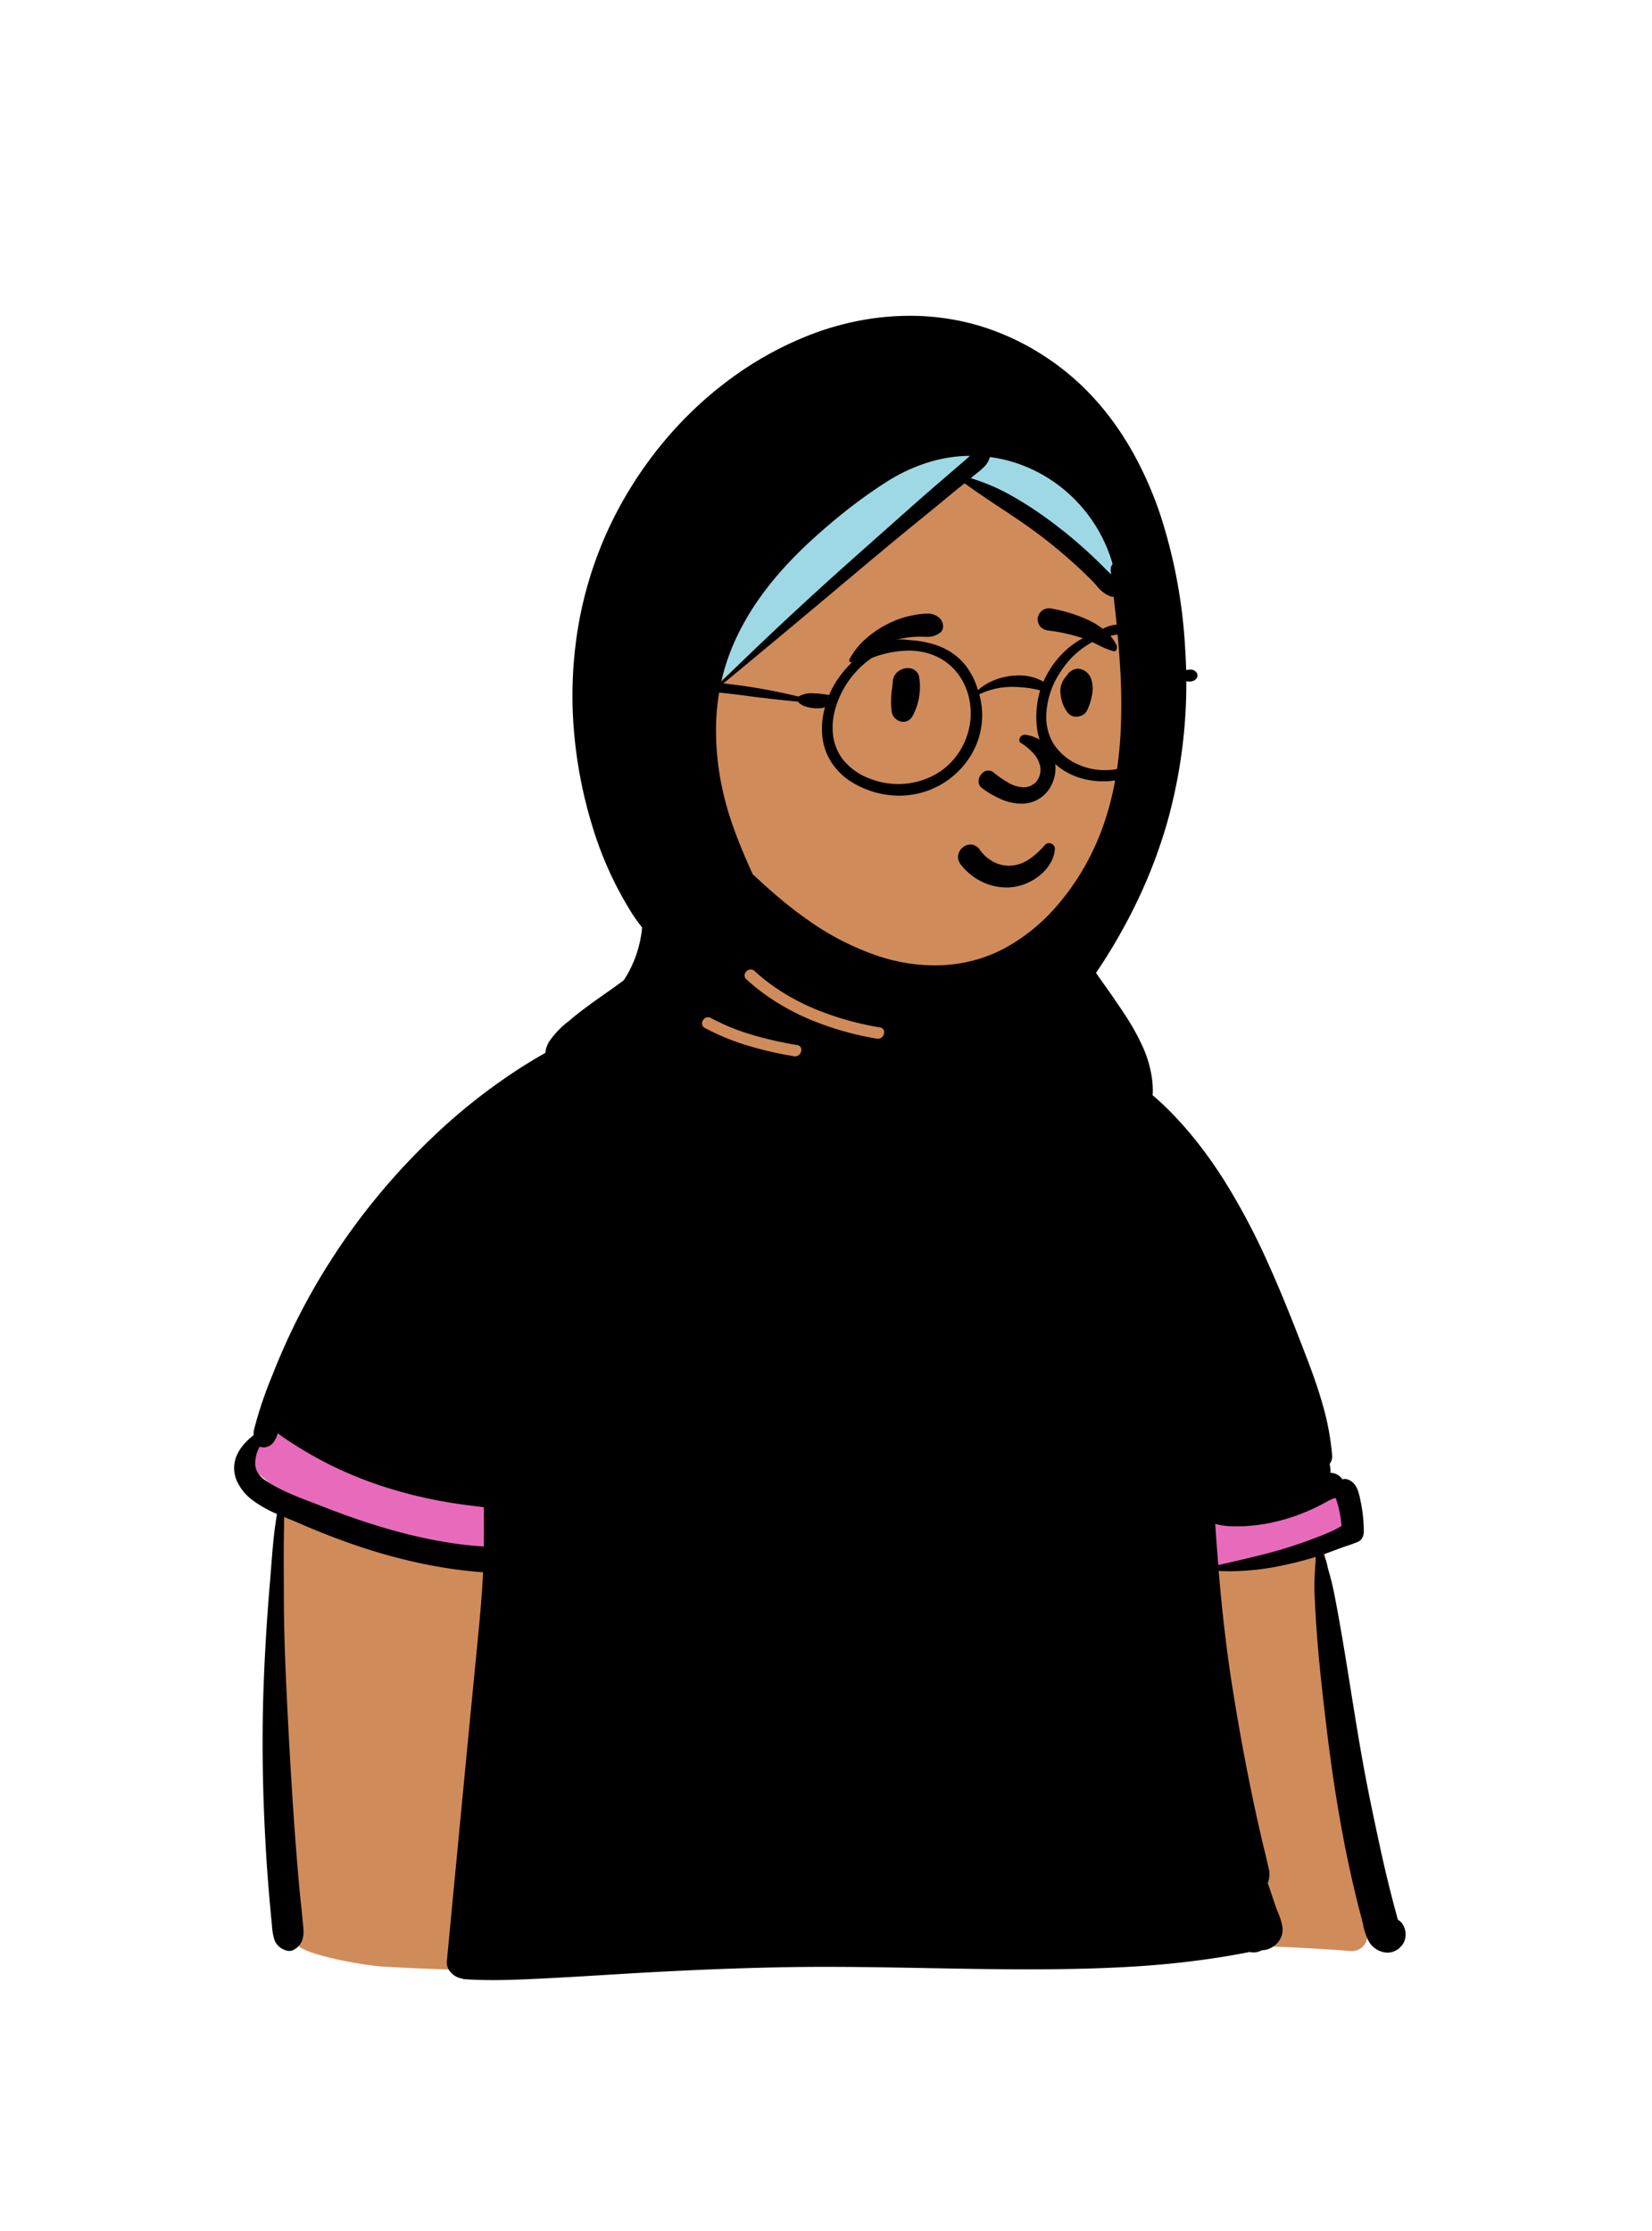 <svg id="peep-72" xmlns="http://www.w3.org/2000/svg" width="240" height="324" viewBox="0 0 240 324">
  <g id="BODY" transform="translate(31.056 135.053)">
    <path id="_Skin" data-name="✋ Skin" d="M19.044,157.28q3.794.235,7.587.374c33.07,1.233,66.113-2.539,99.162-3.364a322.372,322.372,0,0,1,34.439.773,2.276,2.276,0,0,0,2.273-2.274c-2.121-18.314-4.774-36.58-6.149-54.97a8.291,8.291,0,0,1,.459-2.86c.063-.072.39-.878.68-.927-.095.07.335-.053.061-.032,1.66-.272,3.288-2.064,2.083-3.779-12.408-19.025-29.346-36.39-34.8-58.987-1.287-6.109-5.938-6.487-10.892-9.007-1.546-.92-5.325-3.467-5.941-5.238-1.469-6.383,1.118-12.637-6.442-15.22C96.578.384,87.757-.787,82.708.673c-6.16,2.051-5.7,8.994-9.271,13.772-1.848,2.763-5,6.546-7.907,6.97-1.41.205-2.448-2.648-3.856-2.451C39.733,24.294,9.84,60.66.41,80.791c-2.125,6.336,4.729,4.424,4.307,10.792-.519,12.081-1.654,27.547-.981,39.642.631,7.02.164,14.376,2.345,21.132-.587.713.256,1.434.945,1.743C7.893,155.576,16.427,157.075,19.044,157.28Z" transform="translate(5.105 -6.763)" fill="#d08b5b"/>
    <path id="_Top" data-name="👕 Top" d="M61.674.006c1.313-.183,1.4,3.678,2.669,3.845,5.9,8.286,15.043,11.037,25.617,11.037q16.837,0,27.305-10.131l.64.27c3.3,1.4,6,2.821,6.938,7.25,5.449,22.6,22.388,39.962,34.8,58.987,1.2,1.715-.423,3.507-2.083,3.779.274-.021-.156.1-.061.032-.29.05-.617.856-.68.927a7.3,7.3,0,0,0-.348,1.363s-13.9,2.946-17.637,3.027c-37.525.812-106.147-.348-106.147-.348L3.939,69.169C2.3,66.7-1.189,66.6.41,61.835,9.84,41.7,39.733,5.337,61.674.006Z" transform="translate(5.105 12.193)" fill="#e86bbb"/>
    <path id="_Ink" data-name="🖍 Ink" d="M37.576,153.9c-1.532,0-2.917-.047-4.235-.143a.23.23,0,0,1-.156-.07,2.751,2.751,0,0,1-1.635-.829,2.137,2.137,0,0,1-.646-1.684l0-.022c.48-5.035,1.024-10.742,1.553-16.263.973-10.192,1.888-19.684,2.8-29.018l.136-1.4c.306-3.149.617-6.5.772-9.8-.773-.055-1.552-.125-2.315-.209-2.034-.223-4.121-.551-6.2-.976-1.987-.405-4.031-.911-6.076-1.5-1.938-.562-3.94-1.219-5.951-1.955-1.889-.691-3.85-1.475-5.829-2.33l-.312-.135c-.463-.2-.948-.4-1.462-.612l-.005,0-.762-.314c.008.878-.007,1.769-.021,2.63-.009.586-.019,1.193-.022,1.789-.007,1.7,0,3.418.007,5.085v.007c0,.719.006,1.462.008,2.192.013,4.337.153,8.962.454,15,.688,13.867,1.285,21.4,1.728,26.419.092,1.042.2,2.1.309,3.124v0c.119,1.149.243,2.338.342,3.508a3.926,3.926,0,0,1-.185,1.77A2.537,2.537,0,0,1,8.7,149.471a1.347,1.347,0,0,1-.681.2,2.237,2.237,0,0,1-.943-.274,2.337,2.337,0,0,1-1.236-1.407,7.87,7.87,0,0,1-.335-1.914c-.01-.107-.019-.2-.028-.3-.113-1.13-.215-2.255-.292-3.109-.2-2.264-.374-4.5-.509-6.643-.282-4.513-.456-8.958-.515-13.211-.063-4.492,0-8.939.183-13.219.179-4.169.437-8.333.77-12.378l.08-.95c.06-.7.116-1.431.17-2.133v-.007c.2-2.613.411-5.315.864-7.915A17.867,17.867,0,0,1,2.91,84.378,7.367,7.367,0,0,1,.531,81.684a4.586,4.586,0,0,1-.18-3.9,6.232,6.232,0,0,1,1.016-1.637,9.458,9.458,0,0,1,1.471-1.387,2.729,2.729,0,0,1,.059-.814,57.881,57.881,0,0,1,2.675-7.94C6.6,63.39,7.735,60.824,8.944,58.383a95.316,95.316,0,0,1,8.723-14.256A97.064,97.064,0,0,1,28.725,31.594a84.791,84.791,0,0,1,13.069-10.3,75.273,75.273,0,0,1,7.162-4.022l.364-.177a28.61,28.61,0,0,1,5.545-2.181c.19-.141.392-.283.6-.421a1.4,1.4,0,0,1,.776-.231,1.675,1.675,0,0,1,.818.221,1.722,1.722,0,0,1,.618.585,3.931,3.931,0,0,1,.75-.448l.282-.129a10.953,10.953,0,0,1,4.3-1.154,5.018,5.018,0,0,1,1.319.169A3.683,3.683,0,0,1,66.8,15.75a26.4,26.4,0,0,0,2.753-1.627,22.85,22.85,0,0,0,3.925-3.536,21.73,21.73,0,0,0,3.012-4.25,19.019,19.019,0,0,0,1.819-4.875A1.812,1.812,0,0,1,79.005.348,1.9,1.9,0,0,1,80.139,0a2.432,2.432,0,0,1,1.021.229,2.187,2.187,0,0,1,.816.644,1.854,1.854,0,0,1,.293,1.679A21.373,21.373,0,0,1,79.8,8.209a19.143,19.143,0,0,1-4.036,4.658,21.057,21.057,0,0,1-4.229,2.717,14.768,14.768,0,0,1-4.875,1.449c.164.159.327.328.485.491h0c.141.146.288.3.435.442a29.081,29.081,0,0,0,2.229,1.978,32.305,32.305,0,0,0,5.045,3.409,33.363,33.363,0,0,0,4.24,1.9,35.469,35.469,0,0,0,4.4,1.3,41.38,41.38,0,0,0,9.119.979,50.9,50.9,0,0,0,5.635-.323,57.022,57.022,0,0,0,5.73-.911,36.336,36.336,0,0,0,5.558-1.638,19.693,19.693,0,0,0,4.712-2.57l.374-.281a7.962,7.962,0,0,0,2.223-2.243,1.858,1.858,0,0,1-.407.044,4.039,4.039,0,0,1-2.078-.764,14.255,14.255,0,0,1-1.74-1.366,12.608,12.608,0,0,1-2.67-3.511,12.911,12.911,0,0,1-1.367-4.17,9.511,9.511,0,0,1-.056-2.2,7.437,7.437,0,0,1,.51-2.111.18.18,0,0,1,.164-.119.171.171,0,0,1,.167.164,18.092,18.092,0,0,0,.994,4.526,11.959,11.959,0,0,0,1,2.053,10.843,10.843,0,0,0,1.445,1.86,11.862,11.862,0,0,0,3.517,2.5l.185.085a2.512,2.512,0,0,1,1.383,1.116.685.685,0,0,1,.078,0,.731.731,0,0,1,.19.026c.071.019.141.041.22.07a2.216,2.216,0,0,1-.224-1.1,1.313,1.313,0,0,1,.423-.97,1.327,1.327,0,0,1,.884-.321,1.413,1.413,0,0,1,.831.266,1.3,1.3,0,0,1,.5.793c-.016-.054-.036-.086-.053-.086s-.015.008-.017.021a.115.115,0,0,0,.081.118h0a.822.822,0,0,1,.014.082l0,.037,0-.031c0-.02,0-.04-.008-.062l0-.027a.2.2,0,0,0,.085.017l.014.005.105.048h0c.072.033.154.07.188.084a4.862,4.862,0,0,0,.657.174c.176.038.358.077.53.131a3.789,3.789,0,0,1,2.09,1.412,3.9,3.9,0,0,1,.657,1.742,41.909,41.909,0,0,1,5.373,3.082,35.223,35.223,0,0,1,4.8,3.9,53.705,53.705,0,0,1,4.572,5.088,65.318,65.318,0,0,1,3.935,5.567,97.732,97.732,0,0,1,6.4,12.076c1.82,4.021,3.429,8.054,5.285,12.87l.263.683c1.4,3.653,2.021,5.685,2.4,7.047a37.822,37.822,0,0,1,1.354,7.308,1.8,1.8,0,0,1-.368,1.217,4.171,4.171,0,0,1,.125,1.12c0,.062-.007.124-.011.171h.036a2.139,2.139,0,0,1,1.709.947,1.2,1.2,0,0,1,.364-.058,1.126,1.126,0,0,1,.348.055c1.38.441,1.674,1.9,1.932,3.188q.025.124.05.245a21.428,21.428,0,0,1,.412,4.246,1.743,1.743,0,0,1-.208.794,1.269,1.269,0,0,1-.578.575c-.545.24-1.125.436-1.686.624-.4.134-.808.272-1.206.426-.744.287-1.477.553-2.178.791a6.537,6.537,0,0,1,.573,1.719v0c.06.255.117.5.183.718.328,1.11.607,2.263.854,3.525.88,4.526,1.621,9.155,2.338,13.631.567,3.541,1.153,7.2,1.8,10.788.759,4.19,1.636,8.3,2.47,12.151.445,2.053.91,4.052,1.382,5.943.263,1.057.538,2.117.816,3.151.078.291.159.59.248.915l.147.533a1.92,1.92,0,0,1,.786.814,2.783,2.783,0,0,1,.242,2.029,2.52,2.52,0,0,1-.457.893,2.815,2.815,0,0,1-.822.7,2.544,2.544,0,0,1-1.272.339,3.264,3.264,0,0,1-2.706-1.63,8.708,8.708,0,0,1-.835-2.472v0c-.062-.269-.121-.523-.187-.772-.293-1.106-.587-2.267-.9-3.551-.937-3.867-1.75-7.849-2.485-12.175-.652-3.84-1.228-7.865-1.76-12.3l-.07-.588c-.483-4.088-.981-8.438-1.3-12.736-.166-2.247-.281-4.3-.353-6.275-.038-1.085.024-2.18.085-3.238.009-.159.02-.325.03-.472h0c.021-.309.042-.629.052-.943l0-.067v-.006c0-.045.009-.106.013-.17l0-.08c-1.391.435-2.881.825-4.43,1.158a37.486,37.486,0,0,1-7.962.926c-.575,0-1.15-.017-1.71-.051.5,5.9,1.107,11.153,1.865,16.056.79,5.1,1.714,10.257,2.746,15.329.5,2.443,1.04,4.944,1.667,7.645.117.5.242,1.009.363,1.5v0c.207.839.42,1.706.6,2.566a3.4,3.4,0,0,1-.119,2.249c.28.762.536,1.528.784,2.268v0l0,.006c.081.243.165.493.247.735l.1.288c.107.314.235.634.358.943a9.062,9.062,0,0,1,.643,2.081,3.071,3.071,0,0,1-.026,1.034,2.749,2.749,0,0,1-.445,1.023,3.214,3.214,0,0,1-2.535,1.378l-.019.012h0l-.035.021a2.368,2.368,0,0,1-1.132.276,2.786,2.786,0,0,1-.57-.06c-1.019.2-1.852.354-2.624.486-2.071.358-4.2.666-6.522.943-3.769.449-7.86.748-12.507.915-3.227.116-6.669.173-10.521.173-4.889,0-9.861-.092-14.669-.181h-.026c-4.809-.089-9.781-.181-14.672-.181-2.135,0-4.1.017-6.011.052-7.1.129-14.747.442-23.368.958L54,153.146c-2.959.18-6.019.366-9.029.515l-1.2.058C41.9,153.809,39.736,153.9,37.576,153.9ZM142.535,87.655c.135,2.048.283,4.058.439,5.973l2.245-.515c2.161-.5,4.458-1.035,6.7-1.685,1.522-.441,3.133-.982,4.923-1.655.907-.341,1.733-.675,2.525-1.021a12.762,12.762,0,0,0,1.186-.614l.328-.187a18.786,18.786,0,0,0-.418-2.642c-.061-.269-.149-.548-.234-.817-.062-.2-.126-.4-.181-.6a1.277,1.277,0,0,1-.355.051,1.242,1.242,0,0,1-.148-.009c.054.007.083.018.085.035.006.046-.191.122-.364.19-.086.034-.168.065-.215.09l-.013.007c-.331.19-.645.362-.959.526-.69.363-1.446.72-2.309,1.09A27.952,27.952,0,0,1,151,87.4a25.1,25.1,0,0,1-4.923.606c-.144,0-.287,0-.422,0A11.458,11.458,0,0,1,142.535,87.655ZM3.723,76.415h0l-.059.119a4.842,4.842,0,0,0-.6,2.524,2.7,2.7,0,0,0,.388,1.18,3.562,3.562,0,0,0,1.04,1.054,19.576,19.576,0,0,0,2.738,1.547c1.37.652,2.816,1.2,4.213,1.738.346.132.7.269,1.051.4l.343.134c3.345,1.313,6.416,2.37,9.387,3.231,1.656.479,3.3.9,4.877,1.249,1.677.372,3.342.677,4.95.907,1.345.191,2.766.335,4.225.429.021-1.7.014-3.428.008-5.1v0q0-.3,0-.6l-.519-.067c-.318-.041-.647-.084-.964-.122-1.552-.181-2.985-.39-4.382-.64a66.629,66.629,0,0,1-8.97-2.253,56.644,56.644,0,0,1-7.855-3.246A55.678,55.678,0,0,1,6.337,74.5a4.06,4.06,0,0,1-.593,1.269,1.837,1.837,0,0,1-1.127.731,1.672,1.672,0,0,1-.342.037,1.241,1.241,0,0,1-.552-.124ZM63.609,15.406a7.561,7.561,0,0,0-2.826.631c-.443.189-.9.385-1.335.621l-.083.047c-.5.29-.5.467-.254,1.037a17.248,17.248,0,0,0,1.155,2.146l.03.05A30.35,30.35,0,0,0,67.2,27.809a37.138,37.138,0,0,0,5.859,3.9,41.153,41.153,0,0,0,6.516,2.8,44.164,44.164,0,0,0,6.93,1.692,45,45,0,0,0,7.1.567h0a42.649,42.649,0,0,0,9.1-.967,36.113,36.113,0,0,0,8.376-2.9,28.189,28.189,0,0,0,7.233-5.089l.388-.386a21.737,21.737,0,0,0,2.658-3.064,8.313,8.313,0,0,0,.948-1.8,4.648,4.648,0,0,0,.3-1.887,1.247,1.247,0,0,0-.575-1.067,3.745,3.745,0,0,0-1.2-.392c-.107-.023-.217-.047-.326-.072a4.452,4.452,0,0,1-1.164-.429,1.868,1.868,0,0,1-.083.986,4.808,4.808,0,0,1-.512,1.054,9.933,9.933,0,0,1-1.379,1.7,19.142,19.142,0,0,1-5.59,3.724,33.4,33.4,0,0,1-6.055,2.013,58.612,58.612,0,0,1-6.3,1.092,50.878,50.878,0,0,1-6.262.395A44.913,44.913,0,0,1,85,28.959a36.349,36.349,0,0,1-6.1-1.68,30.545,30.545,0,0,1-5.667-2.8,26.012,26.012,0,0,1-4.6-3.593l-.289-.292c-.469-.475-1.01-1.033-1.5-1.636a8.5,8.5,0,0,1-1.209-1.869h-.082c-.194,0-.391-.007-.585-.02a.183.183,0,0,1-.164-.144.147.147,0,0,1,.079-.169c.166-.088.344-.182.526-.277-.033-.108-.057-.2-.076-.29a.106.106,0,0,1,.022-.089.1.1,0,0,1,.075-.038.092.092,0,0,1,.048.014c.1.059.2.125.306.2.027-.012.054-.027.082-.042A2.969,2.969,0,0,0,63.609,15.406Z" transform="translate(2.958 -1.39)"/>
  </g>
  <g id="HEAD" transform="translate(78.592 38.043)">
    <path id="_Skin-2" data-name="✋ Skin" d="M36.094.016C67.825,1.023,69.739,16.133,69.739,41.473S53.278,82.78,47.217,85.568,25.2,100.333,10.793,94.814.561,65.978.561,55.96,4.362-.991,36.094.016Z" transform="translate(18.78 22.212)" fill="#d08b5b"/>
    <path id="_hijab" data-name="🧕 hijab" d="M0,39.279Q9.841-.951,35.932.023C62.022,1,61.747,27.656,60.11,25.225q-1.6-2.382-22.461-16.643L36.789,8Z" transform="translate(24.203 23.163)" fill="#9fd8e5"/>
    <path id="_Ink-2" data-name="🖍 Ink" d="M54.8,132.436c-4.425,0-8.639-1.7-12.177-3.365-6.31-2.965-12.6-6.276-18.685-9.477l0,0c-1.869-.984-3.8-2-5.705-2.992-4.726-2.46-8.59-4.489-12.158-6.385-.337-.179-.779-.419-1.214-.693H4.747l-.234,0c-.271,0-.55.017-.845.034s-.608.036-.91.036a4,4,0,0,1-1.216-.155A2.15,2.15,0,0,1,.1,107.979,2.544,2.544,0,0,1,0,107.111a3.829,3.829,0,0,1,.544-1.69,12.89,12.89,0,0,1,2.861-2.992l.2-.171c1.226-1.037,2.489-1.965,3.564-2.736.5-.359,1.013-.72,1.509-1.069.9-.632,1.826-1.286,2.718-1.956l.033-.051c.064-.1.129-.2.192-.3a16.862,16.862,0,0,0,2.439-7.317,24.231,24.231,0,0,1-1.429-1.978A51.59,51.59,0,0,1,7,74.665,65.8,65.8,0,0,1,4.272,61.494a60.61,60.61,0,0,1,.08-13.348A56.114,56.114,0,0,1,12.46,24.863a57.463,57.463,0,0,1,7-9.117A54.614,54.614,0,0,1,28.141,8.26,50.086,50.086,0,0,1,38.233,2.855,41.653,41.653,0,0,1,45.462.735,38.926,38.926,0,0,1,52.933,0a36.311,36.311,0,0,1,6.813.64,34.194,34.194,0,0,1,5.573,1.574A36.858,36.858,0,0,1,70.6,4.694a37.868,37.868,0,0,1,4.834,3.274,36.8,36.8,0,0,1,4.237,3.956,41.3,41.3,0,0,1,3.106,3.849,45.059,45.059,0,0,1,2.631,4.163,53.319,53.319,0,0,1,3.962,9.047,75.982,75.982,0,0,1,3.59,19.441,74.758,74.758,0,0,1-2.6,25.1,73.221,73.221,0,0,1-4.3,11.345A80.723,80.723,0,0,1,80.007,95.42c.218.327.458.676.78,1.129,1.072,1.5,2.216,3.128,3.32,4.815a33.449,33.449,0,0,1,2.623,4.657,16.76,16.76,0,0,1,1.446,5.086,13.37,13.37,0,0,1,.076,1.75,2.53,2.53,0,0,1-.767,1.7,2.419,2.419,0,0,1-1.674.747,1.923,1.923,0,0,1-1.147-.38,5.256,5.256,0,0,0-3.188-1.018,9.474,9.474,0,0,0-2.989.562c-1.107,1.406-2.255,2.817-3.411,4.193-1.56,1.855-2.973,3.52-4.48,5.124A43.193,43.193,0,0,1,65.61,128.4a20.507,20.507,0,0,1-5.063,2.929,15.744,15.744,0,0,1-5.724,1.11Zm-31.17-30.574a.809.809,0,0,0-.538.211.972.972,0,0,0-.3.489.739.739,0,0,0,.394.868,34.029,34.029,0,0,0,6.3,2.58,53.681,53.681,0,0,0,6.647,1.523.969.969,0,0,0,.161.014.93.93,0,0,0,.894-.87.684.684,0,0,0-.607-.774,54.1,54.1,0,0,1-6.44-1.454,32.2,32.2,0,0,1-6.109-2.478A.855.855,0,0,0,23.627,101.861Zm6.21-6.929a.944.944,0,0,0-.845.593.732.732,0,0,0,.213.833,29.961,29.961,0,0,0,4.2,3.207,34.316,34.316,0,0,0,4.648,2.46,43.605,43.605,0,0,0,10.109,2.95.968.968,0,0,0,.162.014.845.845,0,0,0,.627-.274,1.007,1.007,0,0,0,.266-.595.685.685,0,0,0-.607-.776,43.029,43.029,0,0,1-9.707-2.787,32.55,32.55,0,0,1-4.47-2.332,27.945,27.945,0,0,1-4.03-3.064A.823.823,0,0,0,29.837,94.933ZM60.905,24.317l-.415.339-.027.022-.4.324c-.685.56-1.372,1.125-2.037,1.672h0c-1,.822-2.033,1.672-3.055,2.5-3.648,2.957-7.253,5.973-9.987,8.27-5.342,4.489-12.393,10.4-19.556,16.305a33.277,33.277,0,0,0-.629,6.693,40.512,40.512,0,0,0,.608,6.7,43.43,43.43,0,0,0,1.91,7.118c.9,2.54,1.971,4.979,2.8,6.82,1.412,1.324,2.612,2.4,3.774,3.379,1.382,1.166,2.7,2.185,4.018,3.116a39.263,39.263,0,0,0,10.431,5.4,26.42,26.42,0,0,0,8.217,1.363,22.243,22.243,0,0,0,5.395-.652,21,21,0,0,0,5.156-2.046,27.078,27.078,0,0,0,6.724-5.4A35.127,35.127,0,0,0,78.8,79.159c2.835-5.275,4.4-11.406,4.782-18.743a85.893,85.893,0,0,0-.106-9.855c-.217-3.475-.582-6.891-.91-9.773a.978.978,0,0,1-.138.01,1.112,1.112,0,0,1-.286-.039,4.659,4.659,0,0,1-2.071-1.6c-.185-.207-.359-.4-.539-.583-.853-.862-1.726-1.7-2.593-2.488-1.655-1.505-3.433-2.975-5.285-4.368-1.832-1.376-3.772-2.659-5.648-3.9C64.318,26.7,62.568,25.538,60.905,24.317Zm.805-3.982a20.93,20.93,0,0,0-3.238.278,21.732,21.732,0,0,0-3.113.757,25.531,25.531,0,0,0-5.847,2.788c-1.758,1.119-3.565,2.4-5.372,3.8C42.5,29.242,40.8,30.668,39.1,32.2a61.241,61.241,0,0,0-4.419,4.385,46.994,46.994,0,0,0-3.872,4.866,37.094,37.094,0,0,0-3.086,5.366A31.2,31.2,0,0,0,25.66,52.7l-.014.059c-.028.12-.058.243-.085.366C31.3,47.494,37.4,41.786,43.7,36.159c1.923-1.718,3.884-3.457,5.781-5.138l0,0,0,0c1.273-1.129,2.589-2.3,3.882-3.446,1.461-1.3,2.965-2.6,4.42-3.852l.535-.461.591-.51.005,0c.62-.535,1.26-1.088,1.892-1.629.108-.093.217-.19.323-.284h0C61.322,20.663,61.515,20.493,61.71,20.336Zm2.865.173a1.054,1.054,0,0,1-.044.184,3.235,3.235,0,0,1-.705,1.165,9.127,9.127,0,0,1-1.016.907l0,0-.19.154c-.284.23-.568.463-.812.664A28.8,28.8,0,0,1,67.7,26.106a52.337,52.337,0,0,1,5.4,3.5,65.488,65.488,0,0,1,5.673,4.645c.876.8,1.747,1.639,2.589,2.494.133.134.276.27.427.414h0c.135.128.274.26.411.4l-.023-.2,0-.024-.037-.318a1.386,1.386,0,0,1,.272-.976,21.623,21.623,0,0,0-2.582-5.731,21.909,21.909,0,0,0-4.04-4.7A21.571,21.571,0,0,0,70.6,22.248,20.857,20.857,0,0,0,64.575,20.509Z" transform="translate(0.632 7.82)"/>
  </g>
  <g id="FACE" transform="translate(112.183 77.354)">
    <path id="_Ink-3" data-name="🖍 Ink" d="M22.824,40.539a8.045,8.045,0,0,1-3.052-.61,8.621,8.621,0,0,1-1.992-1.145,8.487,8.487,0,0,1-1.622-1.636,1.676,1.676,0,0,1-.338-1.3,1.871,1.871,0,0,1,.728-1.172,1.793,1.793,0,0,1,1.067-.372,1.548,1.548,0,0,1,.238.018,1.648,1.648,0,0,1,1.1.73l.065.09A5.7,5.7,0,0,0,21.108,36.9a4.735,4.735,0,0,0,2.069.483,4.583,4.583,0,0,0,.513-.029,5.388,5.388,0,0,0,2.278-.8,10.668,10.668,0,0,0,1.93-1.611c.138-.141.284-.294.474-.5a.751.751,0,0,1,.394-.3.806.806,0,0,1,.256-.041.871.871,0,0,1,.714.373.8.8,0,0,1,.135.524,4.812,4.812,0,0,1-.57,1.864,6.221,6.221,0,0,1-1.22,1.567,7.841,7.841,0,0,1-1.847,1.288,7.69,7.69,0,0,1-2.05.7A7.548,7.548,0,0,1,22.824,40.539Zm2.148-12.17h0a7.373,7.373,0,0,1-2.63-.53,13.281,13.281,0,0,1-3.093-1.756,1.189,1.189,0,0,1-.432-.687,1.423,1.423,0,0,1,.061-.771,1.754,1.754,0,0,1,.521-.753,1.267,1.267,0,0,1,.812-.317,1.151,1.151,0,0,1,.628.193l.209.161,0,0a16.744,16.744,0,0,0,1.936,1.347,4.768,4.768,0,0,0,2.321.74,2.505,2.505,0,0,0,.981-.193,2.74,2.74,0,0,0,.913-.647,2.8,2.8,0,0,0,.531-2.255,4.26,4.26,0,0,0-1.13-2,8.241,8.241,0,0,0-1.711-1.381.531.531,0,0,1-.144-.61.8.8,0,0,1,.264-.38.809.809,0,0,1,.505-.167,1.076,1.076,0,0,1,.181.016,5.736,5.736,0,0,1,2.018.729,4.577,4.577,0,0,1,1.357,1.252,4.974,4.974,0,0,1,.866,3.322,5.475,5.475,0,0,1-.444,1.744,5.087,5.087,0,0,1-1,1.5A4.779,4.779,0,0,1,24.972,28.369ZM7.859,16.485a1.724,1.724,0,0,1-1.119-.439,1.744,1.744,0,0,1-.587-1.128,12.706,12.706,0,0,1,.067-3.308c.04-.321.081-.654.11-1.012a1.98,1.98,0,0,1,.75-1.415,2.31,2.31,0,0,1,1.421-.5,1.751,1.751,0,0,1,1.075.338,1.594,1.594,0,0,1,.594,1.057,8.877,8.877,0,0,1-.926,5.469,1.754,1.754,0,0,1-.619.716A1.427,1.427,0,0,1,7.859,16.485Zm25.119-.75a1.508,1.508,0,0,1-1.183-.507A4.624,4.624,0,0,1,31.074,14a5.342,5.342,0,0,1-.368-1.477,3.131,3.131,0,0,1,.853-2.687,1.772,1.772,0,0,1,.137-.208,1.933,1.933,0,0,1,1.487-.856,1.611,1.611,0,0,1,.452.067,2.175,2.175,0,0,1,1.453,1.268,4.486,4.486,0,0,1,.18,2.453,8.214,8.214,0,0,1-.744,2.314,1.5,1.5,0,0,1-.643.635A1.947,1.947,0,0,1,32.979,15.735ZM.278,7.854a.274.274,0,0,1-.229-.14.306.306,0,0,1-.018-.3A10.425,10.425,0,0,1,2.368,4.454,14.446,14.446,0,0,1,5.5,2.317a13.445,13.445,0,0,1,3.714-1.3l.4-.069A9.66,9.66,0,0,1,11.226.776a2.5,2.5,0,0,1,2,.746,1.7,1.7,0,0,1,.4,1.208,1.106,1.106,0,0,1-.4.789,3.08,3.08,0,0,1-2.112.62c-.166,0-.338,0-.5-.008H10.6c-.16,0-.341-.009-.521-.009s-.314,0-.452.012a14.274,14.274,0,0,0-3.143.536A21.357,21.357,0,0,0,.424,7.806.26.26,0,0,1,.278,7.854Zm38.247-1.6h0l-.167-.042A9.458,9.458,0,0,1,36.524,5.5l-.6-.293A16.537,16.537,0,0,0,33.8,4.3a25.089,25.089,0,0,0-4.845-1.07,1.979,1.979,0,0,1-.972-.369,1.457,1.457,0,0,1-.544-.828A1.482,1.482,0,0,1,27.609.786a1.581,1.581,0,0,1,.767-.661A1.725,1.725,0,0,1,29.03,0a1.926,1.926,0,0,1,.377.038l.3.062a21.676,21.676,0,0,1,5.232,1.7,10.579,10.579,0,0,1,2.3,1.514,6.719,6.719,0,0,1,1.627,2.1c.057.439,0,.548-.055.622L38.8,6.06l-.015.02a.421.421,0,0,1-.26.173Z" transform="translate(11.197 10.99)"/>
  </g>
  <g id="ACCESORIES" transform="translate(88.521 88.978)">
    <path id="_Ink-4" data-name="🖍 Ink" d="M39.146,24.884h0A13.261,13.261,0,0,1,32.083,22.8a9.353,9.353,0,0,1-2.925-3,8.643,8.643,0,0,1-1.165-3.494,11.388,11.388,0,0,1,.383-4.253,3.852,3.852,0,0,1-1.125.148,5.49,5.49,0,0,1-1.64-.248,2.351,2.351,0,0,1-1.183-.732c-2.291-.2-4.606-.48-6.844-.754A102.858,102.858,0,0,0,5.125,9.452c-1,0-1.977.029-2.914.088a.655.655,0,0,0-.593.4,1.719,1.719,0,0,0-.034.7,1.725,1.725,0,0,1-.033.693.649.649,0,0,1-.586.4,1.011,1.011,0,0,1-.948-.964,2.57,2.57,0,0,1,.244-1.39,1.783,1.783,0,0,1,.879-.945c.419-.3,1.7-.459,3.69-.459a83.676,83.676,0,0,1,9.582.7A81.5,81.5,0,0,1,24.53,10.493a3.572,3.572,0,0,1,2-.479,14.514,14.514,0,0,1,1.889.166c.2.027.394.052.573.073a12.677,12.677,0,0,1,1.591-2.785,15.625,15.625,0,0,1,2.441-2.6,12.519,12.519,0,0,1,3.037-1.922,8.442,8.442,0,0,1,3.378-.75,7.04,7.04,0,0,1,1.135.092,15.639,15.639,0,0,1,3.286.52,10.275,10.275,0,0,1,2.865,1.272,8.728,8.728,0,0,1,2.3,2.194A11.025,11.025,0,0,1,50.6,9.561a8.115,8.115,0,0,1,2.7-1.578,9.576,9.576,0,0,1,3.2-.561,7.057,7.057,0,0,1,3.61.906,13.526,13.526,0,0,1,3.144-4.46,12.513,12.513,0,0,1,4.721-2.751A5.715,5.715,0,0,1,71.322,0a6.2,6.2,0,0,1,2.6.6,8.835,8.835,0,0,1,2.33,1.6,11.3,11.3,0,0,1,1.866,2.3,11.131,11.131,0,0,1,1.212,2.683A2.557,2.557,0,0,1,80.441,6.7a5.865,5.865,0,0,1,1.2-.12,1.123,1.123,0,0,1,.66.354.756.756,0,0,1,.184.563c-.038.4-.426.812-1.207.812a4.063,4.063,0,0,1-1.757-.5,15.085,15.085,0,0,1,.28,6.261,10.375,10.375,0,0,1-2.044,4.583,10.251,10.251,0,0,1-1.847,1.81,11.08,11.08,0,0,1-2.194,1.294A12.174,12.174,0,0,1,68.8,22.8h0a11.736,11.736,0,0,1-2.292-.224,10.594,10.594,0,0,1-2.158-.672,9.3,9.3,0,0,1-1.92-1.122,8.381,8.381,0,0,1-1.579-1.573,8.673,8.673,0,0,1-1.668-4.051,13.681,13.681,0,0,1,.451-5.572,16.889,16.889,0,0,0-3.929-.5,10.936,10.936,0,0,0-4.917,1.083,11.3,11.3,0,0,1,.418,2.69,11.02,11.02,0,0,1-.225,2.594,11.306,11.306,0,0,1-.8,2.424,11.79,11.79,0,0,1-1.309,2.18,12.182,12.182,0,0,1-9.718,4.827ZM40.5,3.818h0a15.239,15.239,0,0,0-5.324,1.063,13.487,13.487,0,0,0-4.32,4.911,12.475,12.475,0,0,0-1.127,3.052,9.55,9.55,0,0,0-.2,3.1,7.221,7.221,0,0,0,1.475,3.715,8.845,8.845,0,0,0,3.832,2.726,10.98,10.98,0,0,0,2.059.608,11.294,11.294,0,0,0,2.122.2,11.122,11.122,0,0,0,4.668-1.02,10.19,10.19,0,0,0,2.043-1.261,9.7,9.7,0,0,0,1.7-1.748A10.3,10.3,0,0,0,49.5,13.885a10.152,10.152,0,0,0-.109-2.735A9.5,9.5,0,0,0,48.562,8.6a8.7,8.7,0,0,0-1.28-1.911A8.246,8.246,0,0,0,45.5,5.174a8.573,8.573,0,0,0-2.266-1A10.17,10.17,0,0,0,40.5,3.818Zm30.275-2.33a.118.118,0,0,0-.052.01,10.3,10.3,0,0,0-2.009.519c-.356.118-.691.229-.991.3A12.5,12.5,0,0,0,62.56,6.956,12.011,12.011,0,0,0,60.514,13.5a8.049,8.049,0,0,0,.3,2.1,6.98,6.98,0,0,0,.881,1.923,8.078,8.078,0,0,0,3.744,2.951,9.093,9.093,0,0,0,1.766.53,9.7,9.7,0,0,0,1.839.175,9.887,9.887,0,0,0,3.613-.685,9.06,9.06,0,0,0,1.628-.844A8.329,8.329,0,0,0,75.7,18.484a7.95,7.95,0,0,0,1.621-2.335,10.771,10.771,0,0,0,.858-2.871,12.957,12.957,0,0,0-.526-6.139,10.548,10.548,0,0,0-.973-2.081,8.451,8.451,0,0,0-1.392-1.73,7.047,7.047,0,0,0-1.806-1.244,6.935,6.935,0,0,0-2.215-.625.5.5,0,0,1-.234.055.9.9,0,0,1-.142-.013l-.016,0A.646.646,0,0,0,70.777,1.487ZM28.835,10.635h0l-.106.047h0L28.7,10.7l.012,0,.012,0a.27.27,0,0,1,.047.03l.021.015c.008-.022.017-.044.025-.065v0l.019-.047Z" transform="translate(2.957 1.691)"/>
  </g>
</svg>

